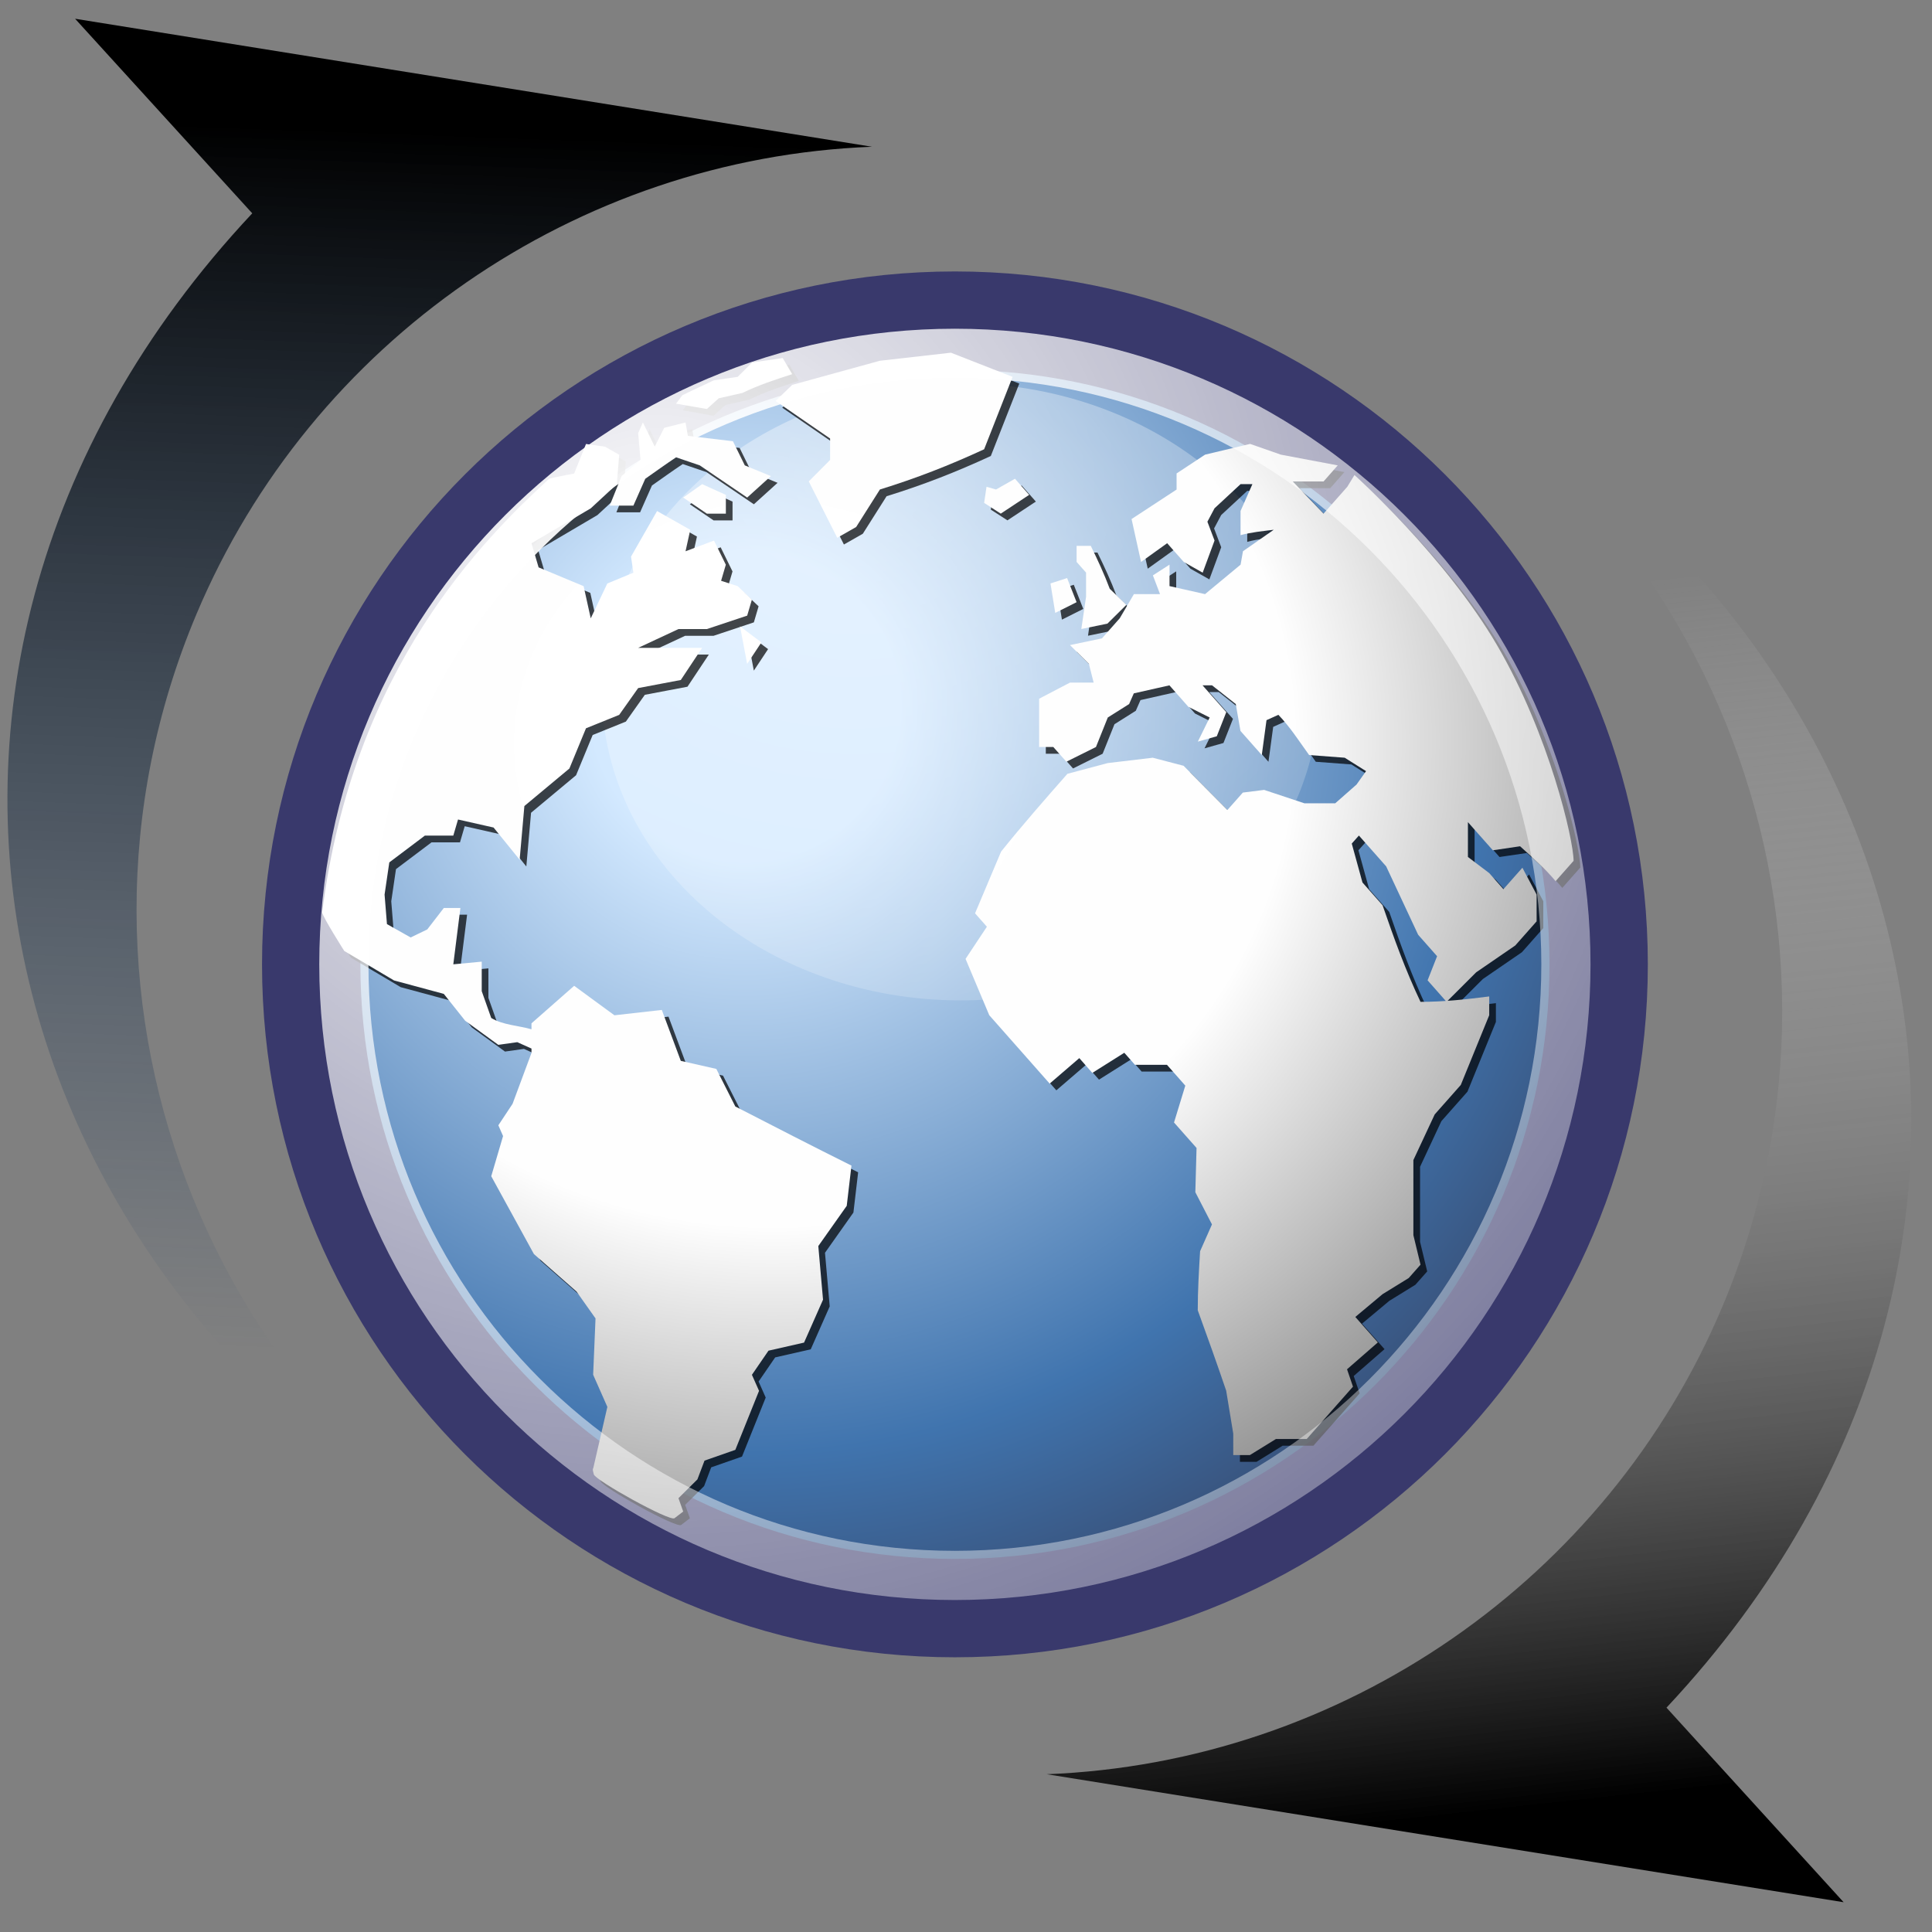 <svg xmlns="http://www.w3.org/2000/svg" xmlns:svg="http://www.w3.org/2000/svg" xmlns:xlink="http://www.w3.org/1999/xlink" id="svg3440" width="48" height="48" version="1.1"><rect width="100%" height="100%" fill="#808080" stroke="none"/><defs id="defs3"><linearGradient id="linearGradient264"><stop id="stop265" offset="0" style="stop-color:#000;stop-opacity:.503"/><stop id="stop266" offset="1" style="stop-color:#000;stop-opacity:0"/></linearGradient><linearGradient id="linearGradient263" x1="28.633" x2="28.784" y1="29.943" y2="31.49" gradientTransform="matrix(0.811,0,0,1.233,1.119,-4.643)" gradientUnits="userSpaceOnUse" xlink:href="#linearGradient264"/><linearGradient id="linearGradient218"><stop id="stop219" offset="0" style="stop-color:#fff;stop-opacity:.449"/><stop id="stop222" offset="1" style="stop-color:#fff;stop-opacity:0"/></linearGradient><linearGradient id="linearGradient217" x1="36.373" x2="38.105" y1="22.228" y2="22.228" gradientTransform="matrix(1.139,0,0,1.732,-19.299,-4.518)" gradientUnits="userSpaceOnUse" xlink:href="#linearGradient218"/><linearGradient id="linearGradient204"><stop id="stop205" offset="0" style="stop-color:#7a7a7a;stop-opacity:1"/><stop id="stop207" offset=".198" style="stop-color:#c5c5c5;stop-opacity:1"/><stop id="stop208" offset=".599" style="stop-color:#626262;stop-opacity:1"/><stop id="stop206" offset="1" style="stop-color:#888;stop-opacity:1"/></linearGradient><linearGradient id="linearGradient203" x1="23.1" x2="23.1" y1="38.297" y2="43.915" gradientTransform="matrix(0.984,0,0,1.016,1.119,-3.018)" gradientUnits="userSpaceOnUse" xlink:href="#linearGradient204"/><linearGradient id="linearGradient178"><stop id="stop179" offset="0" style="stop-color:#fff;stop-opacity:0"/><stop id="stop180" offset=".108" style="stop-color:#fff;stop-opacity:.707"/><stop id="stop181" offset=".921" style="stop-color:#fff;stop-opacity:.707"/><stop id="stop182" offset="1" style="stop-color:#fff;stop-opacity:0"/></linearGradient><linearGradient id="linearGradient177" x1="1.642" x2="15.343" y1="117.827" y2="117.827" gradientTransform="matrix(2.74,0,0,0.182,1.119,16.5)" gradientUnits="userSpaceOnUse" xlink:href="#linearGradient178"/><linearGradient id="linearGradient271" x1=".612" x2="5.086" y1="372.578" y2="372.578" gradientTransform="matrix(8.169,0,0,0.229,1.119,-40.551)" gradientUnits="userSpaceOnUse" xlink:href="#linearGradient272"/><linearGradient id="linearGradient272"><stop id="stop273" offset="0" style="stop-color:#474747;stop-opacity:0"/><stop id="stop275" offset=".1" style="stop-color:#474747;stop-opacity:1"/><stop id="stop276" offset=".9" style="stop-color:#474747;stop-opacity:1"/><stop id="stop274" offset="1" style="stop-color:#474747;stop-opacity:0"/></linearGradient><linearGradient id="linearGradient283" x1=".612" x2="5.086" y1="372.578" y2="372.578" gradientTransform="matrix(8.169,0,0,0.221,1.119,-41.939)" gradientUnits="userSpaceOnUse" xlink:href="#linearGradient272"/><linearGradient id="linearGradient158"><stop id="stop159" offset="0" style="stop-color:#686868;stop-opacity:0"/><stop id="stop162" offset=".238" style="stop-color:#686868;stop-opacity:1"/><stop id="stop163" offset=".781" style="stop-color:#686868;stop-opacity:1"/><stop id="stop160" offset="1" style="stop-color:#686868;stop-opacity:0"/></linearGradient><linearGradient id="linearGradient175" x1="1.642" x2="15.343" y1="117.827" y2="117.827" gradientTransform="matrix(2.74,0,0,0.365,1.119,-4.018)" gradientUnits="userSpaceOnUse" xlink:href="#linearGradient158"/><linearGradient id="linearGradient6377"><stop id="stop6379" offset="0" style="stop-color:#000;stop-opacity:1"/><stop id="stop6381" offset="1" style="stop-color:#fff;stop-opacity:0"/></linearGradient><linearGradient id="linearGradient6361"><stop style="stop-color:#000;stop-opacity:1" id="stop6363" offset="0"/><stop style="stop-color:#143b68;stop-opacity:0" id="stop6365" offset="1"/></linearGradient><linearGradient id="linearGradient4750"><stop id="stop4752" offset="0" style="stop-color:#fff;stop-opacity:1"/><stop id="stop4758" offset=".379" style="stop-color:#fefefe;stop-opacity:1"/><stop id="stop4754" offset="1" style="stop-color:#1d1d1d;stop-opacity:1"/></linearGradient><linearGradient id="linearGradient4350"><stop id="stop4352" offset="0" style="stop-color:#fff;stop-opacity:1"/><stop id="stop4354" offset="1" style="stop-color:#fff;stop-opacity:0"/></linearGradient><linearGradient id="linearGradient4126"><stop id="stop4128" offset="0" style="stop-color:#fff;stop-opacity:1"/><stop id="stop4130" offset="1" style="stop-color:#fff;stop-opacity:.165"/></linearGradient><linearGradient id="linearGradient4114"><stop id="stop4116" offset="0" style="stop-color:#000;stop-opacity:1"/><stop id="stop4118" offset="1" style="stop-color:#000;stop-opacity:0"/></linearGradient><linearGradient id="linearGradient3962"><stop id="stop3964" offset="0" style="stop-color:#d3e9ff;stop-opacity:1"/><stop id="stop4134" offset=".155" style="stop-color:#d3e9ff;stop-opacity:1"/><stop id="stop4346" offset=".75" style="stop-color:#4074ae;stop-opacity:1"/><stop id="stop3966" offset="1" style="stop-color:#36486c;stop-opacity:1"/></linearGradient><radialGradient id="radialGradient3968" cx="18.248" cy="15.716" r="29.993" fx="18.248" fy="15.716" gradientTransform="matrix(0.825,0,0,0.825,3.46,4.589)" gradientUnits="userSpaceOnUse" xlink:href="#linearGradient3962"/><radialGradient id="radialGradient4120" cx="15.116" cy="63.965" r="12.289" fx="15.116" fy="63.965" gradientTransform="scale(1.644,0.608)" gradientUnits="userSpaceOnUse" xlink:href="#linearGradient4114"/><radialGradient id="radialGradient4132" cx="15.601" cy="12.142" r="43.527" fx="15.601" fy="12.142" gradientTransform="matrix(0.825,0,0,0.825,3.46,4.589)" gradientUnits="userSpaceOnUse" xlink:href="#linearGradient4126"/><radialGradient id="radialGradient4356" cx="11.827" cy="10.476" r="32.665" fx="11.827" fy="10.476" gradientTransform="scale(1.18,0.848)" gradientUnits="userSpaceOnUse" xlink:href="#linearGradient4350"/><radialGradient id="radialGradient4756" cx="18.634" cy="17.486" r="40.693" fx="18.934" fy="17.81" gradientTransform="scale(1.037,0.964)" gradientUnits="userSpaceOnUse" xlink:href="#linearGradient4750"/><radialGradient id="radialGradient6261" cx="18.634" cy="17.486" r="40.693" fx="18.934" fy="17.81" gradientTransform="scale(1.037,0.964)" gradientUnits="userSpaceOnUse" xlink:href="#linearGradient4750"/><radialGradient id="radialGradient6263" cx="18.634" cy="17.486" r="40.693" fx="18.934" fy="17.81" gradientTransform="scale(1.037,0.964)" gradientUnits="userSpaceOnUse" xlink:href="#linearGradient4750"/><radialGradient id="radialGradient6265" cx="18.634" cy="17.486" r="40.693" fx="18.934" fy="17.81" gradientTransform="scale(1.037,0.964)" gradientUnits="userSpaceOnUse" xlink:href="#linearGradient4750"/><radialGradient id="radialGradient6267" cx="18.634" cy="17.486" r="40.693" fx="18.934" fy="17.81" gradientTransform="scale(1.037,0.964)" gradientUnits="userSpaceOnUse" xlink:href="#linearGradient4750"/><radialGradient id="radialGradient6269" cx="18.634" cy="17.486" r="40.693" fx="18.934" fy="17.81" gradientTransform="scale(1.037,0.964)" gradientUnits="userSpaceOnUse" xlink:href="#linearGradient4750"/><radialGradient id="radialGradient6271" cx="18.634" cy="17.486" r="40.693" fx="18.934" fy="17.81" gradientTransform="scale(1.037,0.964)" gradientUnits="userSpaceOnUse" xlink:href="#linearGradient4750"/><radialGradient id="radialGradient6273" cx="18.634" cy="17.486" r="40.693" fx="18.934" fy="17.81" gradientTransform="scale(1.037,0.964)" gradientUnits="userSpaceOnUse" xlink:href="#linearGradient4750"/><radialGradient id="radialGradient6275" cx="18.634" cy="17.486" r="40.693" fx="18.934" fy="17.81" gradientTransform="scale(1.037,0.964)" gradientUnits="userSpaceOnUse" xlink:href="#linearGradient4750"/><radialGradient id="radialGradient6277" cx="18.634" cy="17.486" r="40.693" fx="18.934" fy="17.81" gradientTransform="scale(1.037,0.964)" gradientUnits="userSpaceOnUse" xlink:href="#linearGradient4750"/><radialGradient id="radialGradient6279" cx="18.634" cy="17.486" r="40.693" fx="18.934" fy="17.81" gradientTransform="scale(1.037,0.964)" gradientUnits="userSpaceOnUse" xlink:href="#linearGradient4750"/><radialGradient id="radialGradient6281" cx="18.634" cy="17.486" r="40.693" fx="18.934" fy="17.81" gradientTransform="scale(1.037,0.964)" gradientUnits="userSpaceOnUse" xlink:href="#linearGradient4750"/><radialGradient id="radialGradient6283" cx="18.634" cy="17.486" r="40.693" fx="18.934" fy="17.81" gradientTransform="scale(1.037,0.964)" gradientUnits="userSpaceOnUse" xlink:href="#linearGradient4750"/><radialGradient id="radialGradient6285" cx="18.634" cy="17.486" r="40.693" fx="18.934" fy="17.81" gradientTransform="scale(1.037,0.964)" gradientUnits="userSpaceOnUse" xlink:href="#linearGradient4750"/><radialGradient id="radialGradient6287" cx="18.634" cy="17.486" r="40.693" fx="18.934" fy="17.81" gradientTransform="scale(1.037,0.964)" gradientUnits="userSpaceOnUse" xlink:href="#linearGradient4750"/><radialGradient id="radialGradient6289" cx="18.634" cy="17.486" r="40.693" fx="18.934" fy="17.81" gradientTransform="scale(1.037,0.964)" gradientUnits="userSpaceOnUse" xlink:href="#linearGradient4750"/><radialGradient id="radialGradient6291" cx="18.634" cy="17.486" r="40.693" fx="18.934" fy="17.81" gradientTransform="scale(1.037,0.964)" gradientUnits="userSpaceOnUse" xlink:href="#linearGradient4750"/><radialGradient id="radialGradient6293" cx="18.634" cy="17.486" r="40.693" fx="18.934" fy="17.81" gradientTransform="scale(1.037,0.964)" gradientUnits="userSpaceOnUse" xlink:href="#linearGradient4750"/><radialGradient id="radialGradient6295" cx="18.634" cy="17.486" r="40.693" fx="18.934" fy="17.81" gradientTransform="scale(1.037,0.964)" gradientUnits="userSpaceOnUse" xlink:href="#linearGradient4750"/><radialGradient id="radialGradient6297" cx="18.634" cy="17.486" r="40.693" fx="18.934" fy="17.81" gradientTransform="scale(1.037,0.964)" gradientUnits="userSpaceOnUse" xlink:href="#linearGradient4750"/><radialGradient id="radialGradient6299" cx="18.634" cy="17.486" r="40.693" fx="18.934" fy="17.81" gradientTransform="scale(1.037,0.964)" gradientUnits="userSpaceOnUse" xlink:href="#linearGradient4750"/><radialGradient id="radialGradient6301" cx="18.634" cy="17.486" r="40.693" fx="18.934" fy="17.81" gradientTransform="scale(1.037,0.964)" gradientUnits="userSpaceOnUse" xlink:href="#linearGradient4750"/><radialGradient id="radialGradient6303" cx="18.634" cy="17.486" r="40.693" fx="18.934" fy="17.81" gradientTransform="scale(1.037,0.964)" gradientUnits="userSpaceOnUse" xlink:href="#linearGradient4750"/><radialGradient id="radialGradient6305" cx="18.634" cy="17.486" r="40.693" fx="18.934" fy="17.81" gradientTransform="scale(1.037,0.964)" gradientUnits="userSpaceOnUse" xlink:href="#linearGradient4750"/><radialGradient id="radialGradient6307" cx="18.634" cy="17.486" r="40.693" fx="18.934" fy="17.81" gradientTransform="scale(1.037,0.964)" gradientUnits="userSpaceOnUse" xlink:href="#linearGradient4750"/><radialGradient id="radialGradient6309" cx="18.634" cy="17.486" r="40.693" fx="18.934" fy="17.81" gradientTransform="scale(1.037,0.964)" gradientUnits="userSpaceOnUse" xlink:href="#linearGradient4750"/><radialGradient id="radialGradient6311" cx="18.634" cy="17.486" r="40.693" fx="18.934" fy="17.81" gradientTransform="scale(1.037,0.964)" gradientUnits="userSpaceOnUse" xlink:href="#linearGradient4750"/><radialGradient id="radialGradient6313" cx="18.634" cy="17.486" r="40.693" fx="18.934" fy="17.81" gradientTransform="scale(1.037,0.964)" gradientUnits="userSpaceOnUse" xlink:href="#linearGradient4750"/><radialGradient id="radialGradient6315" cx="18.634" cy="17.486" r="40.693" fx="18.934" fy="17.81" gradientTransform="scale(1.037,0.964)" gradientUnits="userSpaceOnUse" xlink:href="#linearGradient4750"/><radialGradient id="radialGradient6317" cx="18.634" cy="17.486" r="40.693" fx="18.934" fy="17.81" gradientTransform="scale(1.037,0.964)" gradientUnits="userSpaceOnUse" xlink:href="#linearGradient4750"/><radialGradient id="radialGradient6319" cx="18.634" cy="17.486" r="40.693" fx="18.934" fy="17.81" gradientTransform="scale(1.037,0.964)" gradientUnits="userSpaceOnUse" xlink:href="#linearGradient4750"/><radialGradient id="radialGradient6321" cx="18.634" cy="17.486" r="40.693" fx="18.934" fy="17.81" gradientTransform="scale(1.037,0.964)" gradientUnits="userSpaceOnUse" xlink:href="#linearGradient4750"/><radialGradient id="radialGradient6323" cx="18.634" cy="17.486" r="40.693" fx="18.934" fy="17.81" gradientTransform="scale(1.037,0.964)" gradientUnits="userSpaceOnUse" xlink:href="#linearGradient4750"/><radialGradient id="radialGradient6325" cx="18.634" cy="17.486" r="40.693" fx="18.934" fy="17.81" gradientTransform="scale(1.037,0.964)" gradientUnits="userSpaceOnUse" xlink:href="#linearGradient4750"/><radialGradient id="radialGradient6327" cx="18.634" cy="17.486" r="40.693" fx="18.934" fy="17.81" gradientTransform="scale(1.037,0.964)" gradientUnits="userSpaceOnUse" xlink:href="#linearGradient4750"/><radialGradient id="radialGradient6329" cx="18.634" cy="17.486" r="40.693" fx="18.934" fy="17.81" gradientTransform="scale(1.037,0.964)" gradientUnits="userSpaceOnUse" xlink:href="#linearGradient4750"/><radialGradient id="radialGradient6331" cx="18.634" cy="17.486" r="40.693" fx="18.934" fy="17.81" gradientTransform="scale(1.037,0.964)" gradientUnits="userSpaceOnUse" xlink:href="#linearGradient4750"/><radialGradient id="radialGradient6333" cx="18.634" cy="17.486" r="40.693" fx="18.934" fy="17.81" gradientTransform="scale(1.037,0.964)" gradientUnits="userSpaceOnUse" xlink:href="#linearGradient4750"/><radialGradient id="radialGradient6335" cx="18.634" cy="17.486" r="40.693" fx="18.934" fy="17.81" gradientTransform="scale(1.037,0.964)" gradientUnits="userSpaceOnUse" xlink:href="#linearGradient4750"/><radialGradient id="radialGradient6337" cx="18.634" cy="17.486" r="40.693" fx="18.934" fy="17.81" gradientTransform="scale(1.037,0.964)" gradientUnits="userSpaceOnUse" xlink:href="#linearGradient4750"/><radialGradient id="radialGradient6339" cx="18.634" cy="17.486" r="40.693" fx="18.934" fy="17.81" gradientTransform="scale(1.037,0.964)" gradientUnits="userSpaceOnUse" xlink:href="#linearGradient4750"/><radialGradient id="radialGradient6341" cx="18.634" cy="17.486" r="40.693" fx="18.934" fy="17.81" gradientTransform="scale(1.037,0.964)" gradientUnits="userSpaceOnUse" xlink:href="#linearGradient4750"/><radialGradient id="radialGradient6343" cx="18.634" cy="17.486" r="40.693" fx="18.934" fy="17.81" gradientTransform="scale(1.037,0.964)" gradientUnits="userSpaceOnUse" xlink:href="#linearGradient4750"/><radialGradient id="radialGradient6345" cx="18.634" cy="17.486" r="40.693" fx="18.934" fy="17.81" gradientTransform="scale(1.037,0.964)" gradientUnits="userSpaceOnUse" xlink:href="#linearGradient4750"/><radialGradient id="radialGradient6347" cx="18.634" cy="17.486" r="40.693" fx="18.934" fy="17.81" gradientTransform="scale(1.037,0.964)" gradientUnits="userSpaceOnUse" xlink:href="#linearGradient4750"/><radialGradient id="radialGradient6349" cx="18.634" cy="17.486" r="40.693" fx="18.934" fy="17.81" gradientTransform="scale(1.037,0.964)" gradientUnits="userSpaceOnUse" xlink:href="#linearGradient4750"/><radialGradient id="radialGradient6351" cx="18.634" cy="17.486" r="40.693" fx="18.934" fy="17.81" gradientTransform="scale(1.037,0.964)" gradientUnits="userSpaceOnUse" xlink:href="#linearGradient4750"/><radialGradient id="radialGradient6353" cx="18.634" cy="17.486" r="40.693" fx="18.934" fy="17.81" gradientTransform="scale(1.037,0.964)" gradientUnits="userSpaceOnUse" xlink:href="#linearGradient4750"/><radialGradient id="radialGradient6355" cx="18.634" cy="17.486" r="40.693" fx="18.934" fy="17.81" gradientTransform="scale(1.037,0.964)" gradientUnits="userSpaceOnUse" xlink:href="#linearGradient4750"/><radialGradient id="radialGradient6357" cx="18.634" cy="17.486" r="40.693" fx="18.934" fy="17.81" gradientTransform="scale(1.037,0.964)" gradientUnits="userSpaceOnUse" xlink:href="#linearGradient4750"/><radialGradient id="radialGradient6359" cx="18.634" cy="17.486" r="40.693" fx="18.934" fy="17.81" gradientTransform="scale(1.037,0.964)" gradientUnits="userSpaceOnUse" xlink:href="#linearGradient4750"/><linearGradient id="linearGradient6367" x1="12.191" x2="17.85" y1="12.062" y2="31.675" gradientTransform="matrix(1.07,0.451,-0.593,1.408,5.919,-19.136)" gradientUnits="userSpaceOnUse" xlink:href="#linearGradient6361"/><linearGradient id="linearGradient6375" x1="9.757" x2="17.85" y1="12.525" y2="31.675" gradientTransform="matrix(-1.07,-0.451,0.593,-1.408,41.752,66.862)" gradientUnits="userSpaceOnUse" xlink:href="#linearGradient6377"/></defs><g id="layer1"><path id="path3214" d="m 39.718,23.959 c 0,8.833 -7.161,15.994 -15.993,15.994 -8.833,0 -15.993,-7.161 -15.993,-15.994 0,-8.833 7.161,-15.993 15.993,-15.993 8.832,0 15.993,7.16 15.993,15.993 l 0,0 z" style="fill:url(#radialGradient3968);fill-opacity:1;fill-rule:nonzero;stroke:#39396c;stroke-width:2.444;stroke-miterlimit:4;stroke-opacity:1;stroke-dasharray:none"/><path id="path4348" d="m 30.709,15.271 a 12.93,9.293 0 1 1 -25.86,0 12.93,9.293 0 1 1 25.86,0 z" transform="matrix(0.689,0,0,0.825,11.614,4.589)" style="opacity:.422;fill:url(#radialGradient4356);fill-opacity:1;stroke:none"/><g style="fill:#000;fill-opacity:.713;fill-rule:nonzero;stroke:none" id="g4136" transform="matrix(0.81,0,0,0.81,3.559,4.781)"><g id="g4138"><g id="g4142"><path id="path4144" d="m 44.071,20.714 c 0,0.263 0,0 0,0 l -0.545,0.617 c -0.334,-0.394 -0.709,-0.725 -1.09,-1.07 l -0.836,0.123 -0.764,-0.863 0,1.068 0.654,0.495 0.435,0.493 0.582,-0.658 c 0.146,0.274 0.291,0.549 0.436,0.823 l 0,0.822 -0.655,0.74 -1.199,0.823 -0.908,0.906 -0.582,-0.66 0.291,-0.74 -0.581,-0.658 -0.981,-2.098 -0.836,-0.945 -0.219,0.246 0.328,1.193 0.617,0.699 c 0.352,1.018 0.701,1.99 1.164,2.963 0.718,0 1.395,-0.076 2.107,-0.166 l 0,0.576 -0.872,2.139 -0.8,0.904 -0.654,1.4 c 0,0.768 0,1.535 0,2.303 l 0.219,0.906 -0.363,0.41 -0.801,0.494 -0.836,0.699 0.691,0.781 -0.945,0.824 0.182,0.533 -1.418,1.605 -0.944,0 -0.8,0.494 -0.51,0 0,-0.658 -0.217,-1.318 c -0.281,-0.826 -0.574,-1.647 -0.872,-2.467 0,-0.606 0.036,-1.205 0.072,-1.81 l 0.364,-0.822 -0.51,-0.988 0.037,-1.357 -0.691,-0.781 0.346,-1.131 -0.562,-0.638 -0.982,0 -0.327,-0.37 -0.981,0.618 -0.399,-0.454 -0.909,0.782 c -0.617,-0.7 -1.235,-1.399 -1.853,-2.098 l -0.727,-1.728 0.654,-0.986 -0.363,-0.411 0.799,-1.894 c 0.656,-0.816 1.342,-1.6 2.035,-2.386 l 1.236,-0.329 1.381,-0.164 0.945,0.247 1.345,1.356 0.473,-0.534 0.653,-0.082 1.236,0.411 0.945,0 0.654,-0.576 0.291,-0.411 -0.655,-0.411 -1.091,-0.082 c -0.303,-0.42 -0.584,-0.861 -0.943,-1.234 l -0.364,0.164 -0.145,1.07 -0.654,-0.74 -0.144,-0.824 -0.727,-0.574 -0.292,0 0.728,0.822 -0.291,0.74 -0.581,0.164 0.363,-0.74 -0.655,-0.328 -0.58,-0.658 -1.092,0.246 -0.144,0.328 -0.654,0.412 -0.363,0.905 -0.908,0.452 -0.4,-0.452 -0.435,0 0,-1.481 0.945,-0.494 0.727,0 -0.146,-0.575 -0.58,-0.576 0.981,-0.206 0.545,-0.616 0.435,-0.741 0.801,0 -0.219,-0.575 0.51,-0.329 0,0.658 1.09,0.246 1.09,-0.904 0.073,-0.412 0.944,-0.658 c -0.342,0.043 -0.684,0.074 -1.018,0.165 l 0,-0.741 0.363,-0.823 -0.363,0 -0.798,0.74 -0.219,0.412 0.219,0.577 -0.364,0.986 -0.581,-0.329 -0.508,-0.575 -0.801,0.575 -0.291,-1.316 1.381,-0.905 0,-0.494 0.873,-0.576 1.381,-0.33 0.945,0.33 1.744,0.329 -0.435,0.493 -0.945,0 0.945,0.987 0.727,-0.822 0.221,-0.362 c 0,0 2.787,2.498 4.38,5.231 1.593,2.733 2.341,5.955 2.341,6.609 z"/></g></g><g id="g4146"><g id="g4150"><path id="path4152" d="m 26.07,9.236 -0.073,0.493 0.51,0.329 0.871,-0.576 -0.435,-0.494 -0.582,0.33 -0.29,-0.083"/></g></g><g id="g4154"><g id="g4158"><path id="path4160" d="m 26.87,5.863 -1.891,-0.741 -2.18,0.247 -2.69,0.74 -0.509,0.494 1.672,1.151 0,0.658 -0.654,0.658 0.873,1.729 0.58,-0.33 0.729,-1.151 c 1.123,-0.347 2.13,-0.741 3.197,-1.234 l 0.873,-2.221"/></g></g><g id="g4162"><g id="g4166"><path id="path4168" d="m 28.833,12.775 -0.291,-0.741 -0.51,0.165 0.146,0.904 0.654,-0.328"/></g></g><g id="g4170"><g id="g4174"><path id="path4176" d="m 29.123,12.609 -0.145,0.988 0.8,-0.165 0.581,-0.575 -0.509,-0.494 C 29.679,11.908 29.482,11.483 29.268,11.046 l -0.435,0 0,0.493 0.29,0.329 0,0.74"/></g></g><g id="g4178"><g id="g4182"><path id="path4184" d="m 18.365,28.242 -0.582,-1.152 -1.09,-0.247 -0.582,-1.562 -1.454,0.164 -1.235,-0.904 -1.309,1.151 0,0.182 c -0.396,-0.114 -0.883,-0.13 -1.235,-0.347 l -0.291,-0.822 0,-0.905 -0.872,0.082 c 0.073,-0.576 0.145,-1.151 0.218,-1.728 l -0.509,0 -0.508,0.658 -0.509,0.246 -0.727,-0.41 -0.073,-0.905 0.145,-0.987 1.091,-0.822 0.872,0 0.145,-0.494 1.09,0.246 0.8,0.988 0.145,-1.647 1.381,-1.151 0.509,-1.234 1.018,-0.411 0.582,-0.822 1.308,-0.248 0.655,-0.986 c -0.654,0 -1.309,0 -1.963,0 l 1.236,-0.576 0.872,0 1.236,-0.412 0.145,-0.492 -0.436,-0.412 -0.509,-0.165 0.145,-0.493 -0.363,-0.74 -0.873,0.328 0.145,-0.658 -1.018,-0.576 -0.799,1.398 0.072,0.494 -0.799,0.33 -0.509,1.069 -0.218,-0.987 -1.381,-0.576 -0.218,-0.74 1.817,-1.07 0.8,-0.74 0.073,-0.905 -0.436,-0.247 -0.582,-0.083 -0.363,0.905 c 0,0 -0.608,0.119 -0.764,0.158 -1.996,1.839 -6.029,5.81 -6.966,13.306 0.037,0.174 0.679,1.182 0.679,1.182 l 1.526,0.904 1.526,0.412 0.655,0.823 1.017,0.74 0.582,-0.082 0.436,0.196 0,0.133 -0.581,1.563 -0.436,0.658 0.145,0.33 -0.363,1.232 1.309,2.387 1.308,1.152 0.582,0.822 -0.073,1.728 0.436,0.986 -0.436,1.893 c 0,0 -0.034,-0.012 0.021,0.178 0.056,0.19 2.329,1.451 2.474,1.344 0.144,-0.109 0.267,-0.205 0.267,-0.205 l -0.145,-0.41 0.581,-0.576 0.218,-0.576 0.945,-0.33 0.727,-1.81 -0.218,-0.492 0.508,-0.74 1.091,-0.248 0.582,-1.316 -0.145,-1.645 0.872,-1.234 0.145,-1.234 C 20.733,29.461 19.549,28.851 18.365,28.242"/></g></g><g id="g4186"><g id="g4190"><path id="path4192" d="m 16.766,9.565 0.727,0.494 0.582,0 0,-0.576 -0.727,-0.329 -0.582,0.411"/></g></g><g id="g4194"><g id="g4198"><path id="path4200" d="m 14.876,8.907 -0.364,0.905 0.727,0 0.364,-0.823 C 15.917,8.768 16.229,8.544 16.548,8.331 l 0.727,0.247 c 0.484,0.329 0.969,0.658 1.454,0.987 L 19.456,8.907 18.656,8.578 18.292,7.837 16.911,7.673 16.838,7.261 16.184,7.426 15.894,8.002 15.53,7.261 l -0.145,0.329 0.073,0.823 -0.582,0.494"/></g></g><g id="g4202"><g id="g4204" style="opacity:.75"><path id="path4206"/></g><g id="g4208"><path id="path4210"/></g></g><g id="g4212"><g id="g4214" style="opacity:.75"><path id="path4216"/></g><g id="g4218"><path id="path4220"/></g></g><g id="g4222"><g id="g4226"><path id="path4228" d="M 17.492,6.85 17.856,6.521 18.583,6.356 c 0.498,-0.242 0.998,-0.405 1.526,-0.576 l -0.29,-0.494 -0.939,0.135 -0.443,0.442 -0.731,0.106 -0.65,0.305 -0.316,0.153 -0.193,0.258 0.944,0.164"/></g></g><g id="g4230"><g id="g4234"><path id="path4236" d="m 18.729,14.666 0.436,-0.658 -0.655,-0.493 0.218,1.151"/></g></g></g><g style="color:#000;fill:url(#radialGradient6261);fill-opacity:1;fill-rule:nonzero;stroke:none;stroke-width:1.018;marker:none;visibility:visible;display:inline;overflow:visible" id="g3216" transform="matrix(0.81,0,0,0.81,3.393,4.614)"><g style="color:#000;fill:url(#radialGradient6263);marker:none;visibility:visible;display:inline;overflow:visible" id="g3218"><g style="color:#000;fill:url(#radialGradient6267);marker:none;visibility:visible;display:inline;overflow:visible" id="g3222"><path style="color:#000;fill:url(#radialGradient6269);marker:none;visibility:visible;display:inline;overflow:visible" id="path3224" d="m 44.071,20.714 c 0,0.263 0,0 0,0 l -0.545,0.617 c -0.334,-0.394 -0.709,-0.725 -1.09,-1.07 l -0.836,0.123 -0.764,-0.863 0,1.068 0.654,0.495 0.435,0.493 0.582,-0.658 c 0.146,0.274 0.291,0.549 0.436,0.823 l 0,0.822 -0.655,0.74 -1.199,0.823 -0.908,0.906 -0.582,-0.66 0.291,-0.74 -0.581,-0.658 -0.981,-2.098 -0.836,-0.945 -0.219,0.246 0.328,1.193 0.617,0.699 c 0.352,1.018 0.701,1.99 1.164,2.963 0.718,0 1.395,-0.076 2.107,-0.166 l 0,0.576 -0.872,2.139 -0.8,0.904 -0.654,1.4 c 0,0.768 0,1.535 0,2.303 l 0.219,0.906 -0.363,0.41 -0.801,0.494 -0.836,0.699 0.691,0.781 -0.945,0.824 0.182,0.533 -1.418,1.605 -0.944,0 -0.8,0.494 -0.51,0 0,-0.658 -0.217,-1.318 c -0.281,-0.826 -0.574,-1.647 -0.872,-2.467 0,-0.606 0.036,-1.205 0.072,-1.81 l 0.364,-0.822 -0.51,-0.988 0.037,-1.357 -0.691,-0.781 0.346,-1.131 -0.562,-0.638 -0.982,0 -0.327,-0.37 -0.981,0.618 -0.399,-0.454 -0.909,0.782 c -0.617,-0.7 -1.235,-1.399 -1.853,-2.098 l -0.727,-1.728 0.654,-0.986 -0.363,-0.411 0.799,-1.894 c 0.656,-0.816 1.342,-1.6 2.035,-2.386 l 1.236,-0.329 1.381,-0.164 0.945,0.247 1.345,1.356 0.473,-0.534 0.653,-0.082 1.236,0.411 0.945,0 0.654,-0.576 0.291,-0.411 -0.655,-0.411 -1.091,-0.082 c -0.303,-0.42 -0.584,-0.861 -0.943,-1.234 l -0.364,0.164 -0.145,1.07 -0.654,-0.74 -0.144,-0.824 -0.727,-0.574 -0.292,0 0.728,0.822 -0.291,0.74 -0.581,0.164 0.363,-0.74 -0.655,-0.328 -0.58,-0.658 -1.092,0.246 -0.144,0.328 -0.654,0.412 -0.363,0.905 -0.908,0.452 -0.4,-0.452 -0.435,0 0,-1.481 0.945,-0.494 0.727,0 -0.146,-0.575 -0.58,-0.576 0.981,-0.206 0.545,-0.616 0.435,-0.741 0.801,0 -0.219,-0.575 0.51,-0.329 0,0.658 1.09,0.246 1.09,-0.904 0.073,-0.412 0.944,-0.658 c -0.342,0.043 -0.684,0.074 -1.018,0.165 l 0,-0.741 0.363,-0.823 -0.363,0 -0.798,0.74 -0.219,0.412 0.219,0.577 -0.364,0.986 -0.581,-0.329 -0.508,-0.575 -0.801,0.575 -0.291,-1.316 1.381,-0.905 0,-0.494 0.873,-0.576 1.381,-0.33 0.945,0.33 1.744,0.329 -0.435,0.493 -0.945,0 0.945,0.987 0.727,-0.822 0.221,-0.362 c 0,0 2.787,2.498 4.38,5.231 1.593,2.733 2.341,5.955 2.341,6.609 z"/></g></g><g style="color:#000;fill:url(#radialGradient6271);marker:none;visibility:visible;display:inline;overflow:visible" id="g3226"><g style="color:#000;fill:url(#radialGradient6275);marker:none;visibility:visible;display:inline;overflow:visible" id="g3230"><path style="color:#000;fill:url(#radialGradient6277);marker:none;visibility:visible;display:inline;overflow:visible" id="path3232" d="m 26.07,9.236 -0.073,0.493 0.51,0.329 0.871,-0.576 -0.435,-0.494 -0.582,0.33 -0.29,-0.083"/></g></g><g style="color:#000;fill:url(#radialGradient6279);marker:none;visibility:visible;display:inline;overflow:visible" id="g3234"><g style="color:#000;fill:url(#radialGradient6283);marker:none;visibility:visible;display:inline;overflow:visible" id="g3238"><path style="color:#000;fill:url(#radialGradient6285);marker:none;visibility:visible;display:inline;overflow:visible" id="path3240" d="m 26.87,5.863 -1.891,-0.741 -2.18,0.247 -2.69,0.74 -0.509,0.494 1.672,1.151 0,0.658 -0.654,0.658 0.873,1.729 0.58,-0.33 0.729,-1.151 c 1.123,-0.347 2.13,-0.741 3.197,-1.234 l 0.873,-2.221"/></g></g><g style="color:#000;fill:url(#radialGradient6287);marker:none;visibility:visible;display:inline;overflow:visible" id="g3242"><g style="color:#000;fill:url(#radialGradient6291);marker:none;visibility:visible;display:inline;overflow:visible" id="g3246"><path style="color:#000;fill:url(#radialGradient6293);marker:none;visibility:visible;display:inline;overflow:visible" id="path3248" d="m 28.833,12.775 -0.291,-0.741 -0.51,0.165 0.146,0.904 0.654,-0.328"/></g></g><g style="color:#000;fill:url(#radialGradient6295);marker:none;visibility:visible;display:inline;overflow:visible" id="g3250"><g style="color:#000;fill:url(#radialGradient6299);marker:none;visibility:visible;display:inline;overflow:visible" id="g3254"><path style="color:#000;fill:url(#radialGradient6301);marker:none;visibility:visible;display:inline;overflow:visible" id="path3256" d="m 29.123,12.609 -0.145,0.988 0.8,-0.165 0.581,-0.575 -0.509,-0.494 C 29.679,11.908 29.482,11.483 29.268,11.046 l -0.435,0 0,0.493 0.29,0.329 0,0.74"/></g></g><g style="color:#000;fill:url(#radialGradient6303);marker:none;visibility:visible;display:inline;overflow:visible" id="g3258"><g style="color:#000;fill:url(#radialGradient6307);marker:none;visibility:visible;display:inline;overflow:visible" id="g3262"><path style="color:#000;fill:url(#radialGradient6309);marker:none;visibility:visible;display:inline;overflow:visible" id="path3264" d="m 18.365,28.242 -0.582,-1.152 -1.09,-0.247 -0.582,-1.562 -1.454,0.164 -1.235,-0.904 -1.309,1.151 0,0.182 c -0.396,-0.114 -0.883,-0.13 -1.235,-0.347 l -0.291,-0.822 0,-0.905 -0.872,0.082 c 0.073,-0.576 0.145,-1.151 0.218,-1.728 l -0.509,0 -0.508,0.658 -0.509,0.246 -0.727,-0.41 -0.073,-0.905 0.145,-0.987 1.091,-0.822 0.872,0 0.145,-0.494 1.09,0.246 0.8,0.988 0.145,-1.647 1.381,-1.151 0.509,-1.234 1.018,-0.411 0.582,-0.822 1.308,-0.248 0.655,-0.986 c -0.654,0 -1.309,0 -1.963,0 l 1.236,-0.576 0.872,0 1.236,-0.412 0.145,-0.492 -0.436,-0.412 -0.509,-0.165 0.145,-0.493 -0.363,-0.74 -0.873,0.328 0.145,-0.658 -1.018,-0.576 -0.799,1.398 0.072,0.494 -0.799,0.33 -0.509,1.069 -0.218,-0.987 -1.381,-0.576 -0.218,-0.74 1.817,-1.07 0.8,-0.74 0.073,-0.905 -0.436,-0.247 -0.582,-0.083 -0.363,0.905 c 0,0 -0.608,0.119 -0.764,0.158 -1.996,1.839 -6.029,5.81 -6.966,13.306 0.037,0.174 0.679,1.182 0.679,1.182 l 1.526,0.904 1.526,0.412 0.655,0.823 1.017,0.74 0.582,-0.082 0.436,0.196 0,0.133 -0.581,1.563 -0.436,0.658 0.145,0.33 -0.363,1.232 1.309,2.387 1.308,1.152 0.582,0.822 -0.073,1.728 0.436,0.986 -0.436,1.893 c 0,0 -0.034,-0.012 0.021,0.178 0.056,0.19 2.329,1.451 2.474,1.344 0.144,-0.109 0.267,-0.205 0.267,-0.205 l -0.145,-0.41 0.581,-0.576 0.218,-0.576 0.945,-0.33 0.727,-1.81 -0.218,-0.492 0.508,-0.74 1.091,-0.248 0.582,-1.316 -0.145,-1.645 0.872,-1.234 0.145,-1.234 C 20.733,29.461 19.549,28.851 18.365,28.242"/></g></g><g style="color:#000;fill:url(#radialGradient6311);marker:none;visibility:visible;display:inline;overflow:visible" id="g3266"><g style="color:#000;fill:url(#radialGradient6315);marker:none;visibility:visible;display:inline;overflow:visible" id="g3270"><path style="color:#000;fill:url(#radialGradient6317);marker:none;visibility:visible;display:inline;overflow:visible" id="path3272" d="m 16.766,9.565 0.727,0.494 0.582,0 0,-0.576 -0.727,-0.329 -0.582,0.411"/></g></g><g style="color:#000;fill:url(#radialGradient6319);marker:none;visibility:visible;display:inline;overflow:visible" id="g3274"><g style="color:#000;fill:url(#radialGradient6323);marker:none;visibility:visible;display:inline;overflow:visible" id="g3278"><path style="color:#000;fill:url(#radialGradient6325);marker:none;visibility:visible;display:inline;overflow:visible" id="path3280" d="m 14.876,8.907 -0.364,0.905 0.727,0 0.364,-0.823 C 15.917,8.768 16.229,8.544 16.548,8.331 l 0.727,0.247 c 0.484,0.329 0.969,0.658 1.454,0.987 L 19.456,8.907 18.656,8.578 18.292,7.837 16.911,7.673 16.838,7.261 16.184,7.426 15.894,8.002 15.53,7.261 l -0.145,0.329 0.073,0.823 -0.582,0.494"/></g></g><g style="color:#000;fill:url(#radialGradient6327);marker:none;visibility:visible;display:inline;overflow:visible" id="g3282"><g id="g3284" style="opacity:.75;color:#000;fill:url(#radialGradient6329);marker:none;visibility:visible;display:inline;overflow:visible"><path id="path3286" style="color:#000;fill:url(#radialGradient6331);marker:none;visibility:visible;display:inline;overflow:visible"/></g><g style="color:#000;fill:url(#radialGradient6333);marker:none;visibility:visible;display:inline;overflow:visible" id="g3288"><path style="color:#000;fill:url(#radialGradient6335);marker:none;visibility:visible;display:inline;overflow:visible" id="path3290"/></g></g><g style="color:#000;fill:url(#radialGradient6337);marker:none;visibility:visible;display:inline;overflow:visible" id="g3292"><g id="g3294" style="opacity:.75;color:#000;fill:url(#radialGradient6339);marker:none;visibility:visible;display:inline;overflow:visible"><path id="path3296" style="color:#000;fill:url(#radialGradient6341);marker:none;visibility:visible;display:inline;overflow:visible"/></g><g style="color:#000;fill:url(#radialGradient6343);marker:none;visibility:visible;display:inline;overflow:visible" id="g3298"><path style="color:#000;fill:url(#radialGradient6345);marker:none;visibility:visible;display:inline;overflow:visible" id="path3300"/></g></g><g style="color:#000;fill:url(#radialGradient6347);marker:none;visibility:visible;display:inline;overflow:visible" id="g3302"><g style="color:#000;fill:url(#radialGradient6351);marker:none;visibility:visible;display:inline;overflow:visible" id="g3306"><path style="color:#000;fill:url(#radialGradient6353);marker:none;visibility:visible;display:inline;overflow:visible" id="path3308" d="M 17.492,6.85 17.856,6.521 18.583,6.356 c 0.498,-0.242 0.998,-0.405 1.526,-0.576 l -0.29,-0.494 -0.939,0.135 -0.443,0.442 -0.731,0.106 -0.65,0.305 -0.316,0.153 -0.193,0.258 0.944,0.164"/></g></g><g style="color:#000;fill:url(#radialGradient6355);marker:none;visibility:visible;display:inline;overflow:visible" id="g3310"><g style="color:#000;fill:url(#radialGradient6359);marker:none;visibility:visible;display:inline;overflow:visible" id="g3314"><path style="color:#000;fill:url(#radialGradient4756);marker:none;visibility:visible;display:inline;overflow:visible" id="path3316" d="m 18.729,14.666 0.436,-0.658 -0.655,-0.493 0.218,1.151"/></g></g></g><path id="path4122" d="m 38.905,23.959 c 0,8.385 -6.797,15.182 -15.181,15.182 -8.384,0 -15.181,-6.797 -15.181,-15.182 0,-8.384 6.797,-15.181 15.181,-15.181 8.384,0 15.181,6.797 15.181,15.181 l 0,0 z" style="fill:none;stroke:url(#radialGradient4132);stroke-width:1.222;stroke-miterlimit:4;stroke-opacity:1"/><path id="path5902" d="M 6.267,5.3 C -4.681,16.987 -0.302,33.682 15.015,40.131 5.363,36.067 0.817,24.909 4.881,15.258 7.734,8.481 14.317,3.93 21.664,3.646 L 1.866,0.466 6.267,5.3 z" style="fill:url(#linearGradient6367);fill-opacity:1;fill-rule:nonzero;stroke:none"/><path style="fill:url(#linearGradient6375);fill-opacity:1;fill-rule:nonzero;stroke:none" id="path6369" d="M 41.404,42.426 C 52.352,30.739 47.973,14.044 32.656,7.595 42.307,11.659 46.853,22.817 42.79,32.468 39.936,39.245 33.353,43.796 26.006,44.08 l 19.798,3.18 -4.4,-4.833 z"/></g></svg>